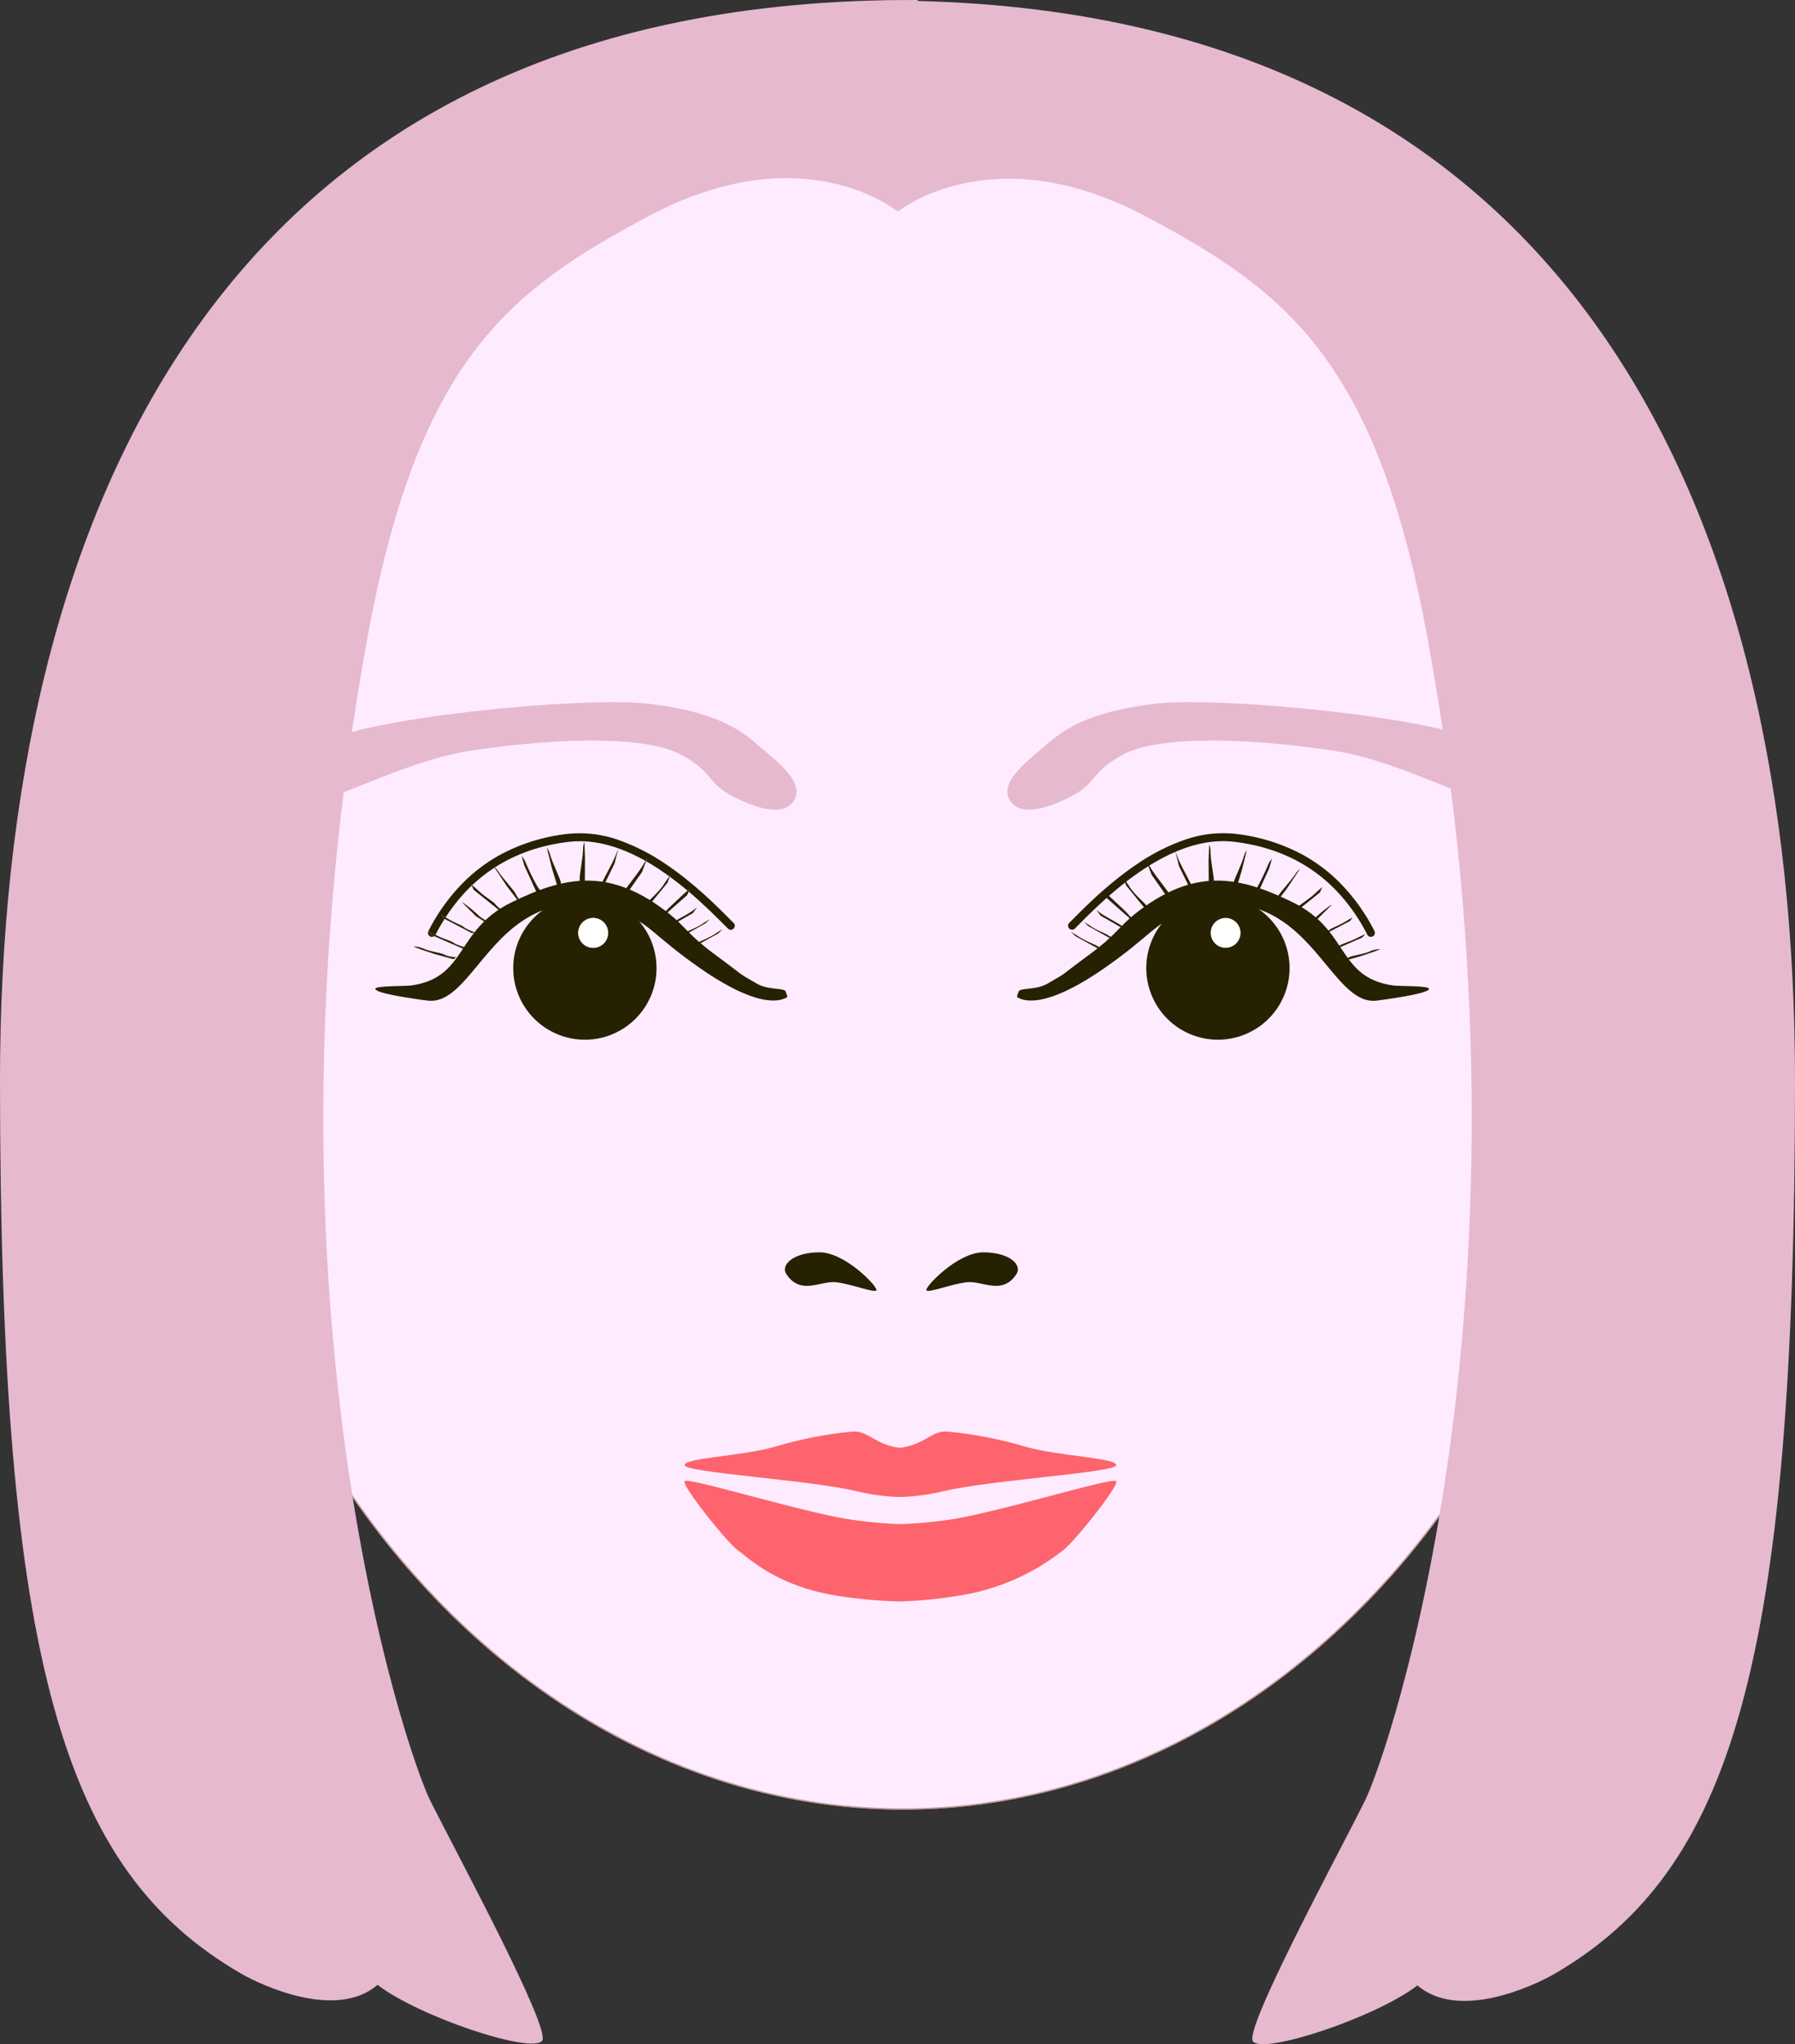 <?xml version="1.0" encoding="UTF-8" standalone="no"?>
<svg
   width="674.027"
   height="767.634"
   viewBox="0 0 674.027 767.634"
   version="1.1"
   id="svg4"
   sodipodi:docname="E1-2.svg"
   inkscape:version="1.3 (0e150ed6c4, 2023-07-21)"
   inkscape:export-filename="E1-2.svg"
   inkscape:export-xdpi="96"
   inkscape:export-ydpi="96"
   xmlns:inkscape="http://www.inkscape.org/namespaces/inkscape"
   xmlns:sodipodi="http://sodipodi.sourceforge.net/DTD/sodipodi-0.dtd"
   xmlns="http://www.w3.org/2000/svg"
   xmlns:svg="http://www.w3.org/2000/svg">
  <rect x="0" y="0" width="674.027" height="767.634" fill="#333333" stroke="none"/>
  <sodipodi:namedview
     id="namedview4"
     pagecolor="#505050"
     bordercolor="#eeeeee"
     borderopacity="1"
     inkscape:showpageshadow="0"
     inkscape:pageopacity="0"
     inkscape:pagecheckerboard="0"
     inkscape:deskcolor="#d1d1d1"
     inkscape:zoom="1"
     inkscape:cx="1075"
     inkscape:cy="731"
     inkscape:window-width="1072"
     inkscape:window-height="1031"
     inkscape:window-x="819"
     inkscape:window-y="71"
     inkscape:window-maximized="0"
     inkscape:current-layer="svg4" />
  <defs
     id="defs2" />
  <ellipse
     id="Ellipse_25"
     data-name="Ellipse 25"
     cx="339.006"
     cy="344.82"
     rx="271.845"
     ry="334.778"
     fill="#ffffff" />
  <ellipse
     cx="339.006"
     cy="344.82"
     rx="271.845"
     ry="334.778"
     stroke="none"
     id="ellipse3"
     style="fill:#ffebff;fill-opacity:1;stroke:#42210b;stroke-opacity:0.4" />
  <path
     d="m 219.627,336.636 c -0.018,0 -0.036,0.002 -0.055,0.002 l -0.008,1.371 -3.104,-0.199 c 0,0 0.159,-0.431 0.361,-1.027 -1.242,0.129 -2.458,0.347 -3.645,0.639 0.216,0.328 0.395,0.588 0.395,0.588 l -2.516,0.52 -0.135,-0.443 c -10.583,3.619 -18.195,13.642 -18.195,25.451 -7.5e-4,14.857 12.043,26.902 26.9,26.902 14.858,7.4e-4 26.903,-12.044 26.902,-26.902 -2.3e-4,-10.233 -5.716,-19.13 -14.127,-23.678 l -0.293,0.418 -2.76,-0.691 c 0,0 0.547,-0.264 1.199,-0.631 -1.911,-0.85 -3.938,-1.482 -6.053,-1.869 l -0.619,1.266 -3.072,-0.441 c 0,0 0.85,-0.455 1.779,-1.107 -0.972,-0.106 -1.957,-0.166 -2.957,-0.166 z m 3.111,8.088 c 3.095,2.7e-4 5.603,2.509 5.604,5.604 8.1e-4,3.095 -2.508,5.605 -5.604,5.605 -3.095,-2.7e-4 -5.604,-2.51 -5.604,-5.605 2.7e-4,-3.095 2.509,-5.603 5.604,-5.604 z"
     style="fill:#262100;fill-opacity:1"
     id="path253" />
  <path
     d="m 222.738,344.724 c -3.095,2.7e-4 -5.603,2.509 -5.604,5.604 -8.1e-4,3.095 2.508,5.605 5.604,5.605 3.095,-2.7e-4 5.604,-2.51 5.604,-5.605 -2.7e-4,-3.095 -2.509,-5.603 -5.604,-5.604 z"
     style="fill:#fffffe;fill-opacity:1"
     id="path252" />
  <path
     d="m 220.938,330.699 c -9.565,-0.112 -18.845,3.25 -28.908,8.184 -21.183,10.383 -16.537,28.236 -37.65,31.199 -2.186,0.307 -13.432,0.048 -13.451,1.242 -0.025,1.546 11.267,3.231 15.566,3.873 0.537,0.08 3.541,0.529 4.611,0.611 11.982,0.924 19.431,-19.779 35.408,-30.201 16.8,-10.955 30.993,-3.989 37.115,-2.242 10.159,2.9 11.277,7.775 29.525,20.408 23.553,16.306 30.909,11.319 31.957,10.979 1.092,-0.359 0.121,-1.406 -0.006,-2.242 -0.261,-1.725 -6.428,-0.511 -10.9,-3.121 -8.422,-4.912 -2.807,-1.401 -16.141,-11.23 -9.3,-6.851 -11.063,-10.44 -16.5,-14.793 -11.209,-8.967 -21.062,-12.554 -30.627,-12.666 z"
     style="fill:#262100;fill-opacity:1"
     id="path234" />
  <path
     d="m 218.023,312.918 c -1.631,-0.013 -3.261,0.065 -4.883,0.234 -9.146,0.99 -18.003,3.792 -26.055,8.242 -5.704,3.233 -10.847,7.366 -15.232,12.24 -4.379,4.83 -8.084,10.231 -11.016,16.055 -0.01,0.021 -0.011,0.042 -0.019,0.062 0.011,0.005 1.579,0.752 2.684,1.307 0.015,-0.027 0.037,-0.048 0.051,-0.076 1.032,-2.032 2.164,-4.011 3.385,-5.93 l -0.396,-0.207 -0.943,-1.316 c 0,0 0.948,0.551 1.693,0.979 2.024,-3.117 4.289,-6.076 6.783,-8.842 0.991,-1.09 2.022,-2.123 3.076,-3.125 l -0.193,-0.436 c 0,0 0.258,0.225 0.34,0.295 2.609,-2.465 5.41,-4.662 8.396,-6.592 l -0.361,-0.545 c 0.173,0.143 0.322,0.311 0.482,0.467 7.951,-5.108 17.206,-8.329 27.684,-9.586 1.389,-0.166 2.787,-0.249 4.186,-0.248 4.925,0 9.794,1.009 14.5,2.682 0.003,-0.008 0.039,-0.109 0.039,-0.109 l -0.029,0.113 c 3.508,1.248 6.925,2.863 10.207,4.715 0.172,-0.29 0.623,-1.027 0.623,-1.027 l -0.428,1.141 c 3.063,1.74 5.989,3.688 8.777,5.717 0.119,-0.153 0.231,-0.31 0.354,-0.461 l -0.219,0.561 c 2.364,1.725 4.612,3.499 6.729,5.279 0.23,-0.146 0.459,-0.296 0.705,-0.414 l -0.326,0.734 c 5.6,4.742 10.258,9.404 13.506,12.67 l 1.201,1.199 c 1.414,1.456 3.577,-0.707 2.121,-2.121 -0.371,-0.374 -0.769,-0.773 -1.193,-1.199 -5.15,-5.183 -13.767,-13.851 -24.449,-21 -5.392,-3.7 -11.241,-6.686 -17.4,-8.881 -4.613,-1.663 -9.474,-2.534 -14.377,-2.576 z m -57.207,36.838 c -0.407,0.978 0.302,2.071 1.377,2.072 0.317,0.002 0.614,-0.103 0.863,-0.277 l -1.059,-0.463 z"
     style="fill:#262100;fill-opacity:1"
     id="path251" />
  <path
     d="m 307.73,470.287 c -9.784,0 -14.723,4.691 -12.453,8.164 5.337,8.164 12.861,2.386 18.68,3.062 5.819,0.676 14.231,4.082 15.121,3.061 0.889,-1.02 -11.564,-14.287 -21.348,-14.287 z"
     style="fill:#262100;fill-opacity:1"
     id="path277" />
  <path
     d="m 392.636,279.902 c -6.817,5.916 -18.636,14.415 -12.817,21.515 4.82,5.88 17.142,0.705 24.379,-3.49 7.237,-4.195 6.032,-8.449 17.704,-14.664 11.671,-6.215 40.696,-6.969 78.119,-1.481 18.283,2.681 37.96,11.935 50.848,16.701 11.261,4.164 17.157,-8.719 7.105,-18.294 -10.583,-10.081 -99.372,-18.955 -124.426,-15.903 -25.054,3.052 -34.094,9.7 -40.912,15.616 z"
     style="fill:#e6b9cf;fill-opacity:1"
     id="path181"
     sodipodi:nodetypes="zczzssszz" />
  <path
     d="m 457.334,336.636 a 26.901,26.901 0 0 0 -26.9,26.9 26.901,26.901 0 0 0 26.9,26.902 26.901,26.901 0 0 0 26.9,-26.902 26.901,26.901 0 0 0 -26.9,-26.9 z"
     style="fill:#262100;fill-opacity:1"
     id="path274" />
  <path
     d="m 460.223,344.724 a 5.604,5.604 0 0 0 -5.604,5.604 5.604,5.604 0 0 0 5.604,5.605 5.604,5.604 0 0 0 5.604,-5.605 5.604,5.604 0 0 0 -5.604,-5.604 z"
     style="fill:#fffffe;fill-opacity:1"
     id="path231" />
  <path
     d="m 458.938,312.904 a 43.487,43.487 0 0 0 -14.375,2.574 75.594,75.594 0 0 0 -17.4,8.881 c -10.683,7.154 -19.302,15.821 -24.451,21 -0.424,0.429 -0.821,0.831 -1.191,1.201 a 1.5,1.5 0 1 0 2.121,2.121 c 0.374,-0.371 0.773,-0.773 1.199,-1.201 9.624,-9.676 31.421,-31.6 54.439,-31.6 a 35.1,35.1 0 0 1 4.184,0.248 c 16.146,1.938 29.411,8.505 39.426,19.521 a 70.569,70.569 0 0 1 10.521,15.316 1.5,1.5 0 0 0 1.357,0.861 v -0.014 a 1.5,1.5 0 0 0 1.355,-2.139 72.26,72.26 0 0 0 -11.016,-16.057 60.851,60.851 0 0 0 -15.232,-12.238 69.262,69.262 0 0 0 -26.055,-8.244 43.487,43.487 0 0 0 -4.885,-0.232 z"
     style="fill:#262100;fill-opacity:1"
     id="path275" />
  <path
     d="m 320.943,537.552 c -0.344,-0.002 -0.7,0.017 -1.068,0.061 -9.727,0.935 -19.341,2.815 -28.703,5.615 -12.732,3.695 -34.078,4.174 -34.078,6.98 0,2.806 47.467,5.587 64.889,9.861 5.143,1.24 10.401,1.944 15.689,2.102 v 0.006 h 0.211 l 0.211,0.002 v -0.006 c 5.318,-0.157 10.607,-0.861 15.781,-2.1 17.523,-4.277 65.264,-7.057 65.264,-9.865 0,-2.808 -21.47,-3.285 -34.275,-6.98 -9.419,-2.8 -19.087,-4.681 -28.869,-5.615 -5.927,-0.697 -8.4,4.833 -18.111,6.127 -9.047,-1.213 -11.777,-6.152 -16.939,-6.188 z"
     style="fill:#fb0000;fill-opacity:0.573;stroke-miterlimit:10"
     id="path183" />
  <path
     d="m 257.805,556.082 c -0.387,-0.011 -0.629,0.029 -0.711,0.127 -1.318,1.559 16.042,23.193 20,26 3.958,2.807 14.586,13.486 37.439,17.07 a 172.812,172.812 0 0 0 23.48,2.102 h 0.094 0.115 a 160.537,160.537 0 0 0 21.479,-2.109 83.5,83.5 0 0 0 39.439,-17.062 c 3.958,-2.807 21.318,-24.441 20,-26 -1.318,-1.559 -43.664,11.479 -61.475,14.287 a 165.074,165.074 0 0 1 -19.549,1.867 165.045,165.045 0 0 1 -19.547,-1.867 c -16.699,-2.632 -54.962,-14.256 -60.766,-14.414 z"
     style="fill:#fb0000;fill-opacity:0.572;stroke-miterlimit:10"
     id="path182" />
  <path
     d="m 369.232,470.287 c -9.784,0 -22.238,13.267 -21.348,14.287 0.889,1.021 9.303,-2.385 15.121,-3.061 5.818,-0.676 13.342,5.101 18.678,-3.062 2.27,-3.473 -2.667,-8.164 -12.451,-8.164 z"
     style="fill:#262100;fill-opacity:1"
     id="path276" />
  <path
     d="M 344.602,0.008 C 82.815,-1.392 -4.9999999e-6,193.325 -4.9999999e-6,405.672 -4.9999999e-6,624.871 23.863,702.549 90.537,741.15 c 7.675,4.443 35.795,17.546 51.236,4.211 15.44,11.931 57.551,25.968 61.762,21.055 3.682,-4.3 -32.36,-70.998 -41.918,-90.113 -9.124,-18.248 -68.409,-191.766 -23.734,-436.301 19,-104 52.371,-130.589 106,-159 57.946,-30.7 93,-1.686 93,-1.686 l 0.121,-1.232 0.141,1.441 c 0,0 35.055,-29.012 93,1.686 53.63,28.411 87,55 106,159 44.675,244.537 -14.608,418.055 -23.732,436.301 -9.558,19.115 -45.601,85.819 -41.918,90.115 4.211,4.913 46.321,-9.126 61.762,-21.057 15.44,13.335 43.559,0.232 51.234,-4.211 66.675,-38.6 90.537,-116.282 90.537,-335.479 0,-208.194 -79.621,-399.437 -329.461,-405.514 z"
     style="fill:#e6b9cf;fill-opacity:1"
     id="path179" />
  <path
     id="Pfad_578"
     data-name="Pfad 578"
     d="m 423.733,349.864 -10.45,-6 -1.552,-2.151 c 0,0 1.248,1.035 2.252,1.693 2.2,1.446 6.876,3.812 7.55,4.485 0.982,0.979 3.5,1.133 3.5,1.133 z"
     fill="#42210b"
     style="fill:#262100;fill-opacity:1" />
  <path
     id="Pfad_579"
     data-name="Pfad 579"
     d="m 432.67,344.496 -9.793,-11.976 -1.11,-2.853 a 31.363,31.363 0 0 1 2.051,2.839 c 2.244,3.692 6.326,6.715 6.816,7.85 0.712,1.651 4.2,3.333 4.2,3.333 z"
     fill="#42210b"
     style="fill:#262100;fill-opacity:1" />
  <path
     id="Pfad_580"
     data-name="Pfad 580"
     d="m 414.902,357.638 -11.052,-6.071 -1.709,-1.63 c 0,0 1.452,0.8 2.415,1.48 2.822,1.988 6.828,3.279 7.545,3.92 1.041,0.933 4.192,1.468 4.192,1.468 z"
     fill="#42210b"
     style="fill:#262100;fill-opacity:1" />
  <path
     id="Pfad_581"
     data-name="Pfad 581"
     d="m 418.628,353.352 -10.05,-5.626 -1.549,-1.505 c 0,0 1.32,0.742 2.2,1.37 2.563,1.84 6.212,3.043 6.862,3.635 0.945,0.861 3.818,1.367 3.818,1.367 z"
     fill="#42210b"
     style="fill:#262100;fill-opacity:1" />
  <path
     id="Pfad_582"
     data-name="Pfad 582"
     d="m 441.384,341.277 -8.963,-12.808 -1.951,-5.2 c 0,0 1.017,1.747 1.951,3.217 2.053,3.23 7.106,9.253 7.523,10.6 0.606,1.955 4.2,3.5 4.2,3.5 z"
     fill="#42210b"
     style="fill:#262100;fill-opacity:1" />
  <path
     id="Pfad_583"
     data-name="Pfad 583"
     d="m 449.617,339.352 -6.882,-14.065 -1.464,-5.818 c 0,0 0.753,2.156 1.48,3.783 1.6,3.576 5.412,10.06 5.61,11.5 0.289,2.1 4.327,4.159 4.327,4.159 z"
     fill="#42210b"
     style="fill:#262100;fill-opacity:1" />
  <path
     id="Pfad_584"
     data-name="Pfad 584"
     d="m 453.929,339.009 -0.1,-15.7 0.223,-6.092 a 7.125,7.125 0 0 1 0.508,2.765 c 0.072,3.929 1.6,10.38 1.2,11.924 -0.577,2.247 1.272,6.913 1.272,6.913 z"
     fill="#42210b"
     style="fill:#262100;fill-opacity:1" />
  <path
     id="Pfad_585"
     data-name="Pfad 585"
     d="m 426.514,346.901 -11.053,-9.764 -0.909,-2.045 a 6.986,6.986 0 0 1 1.881,1.325 c 2.21,2.1 6.9,6.349 7.524,7.286 0.909,1.363 4.232,2.293 4.232,2.293 z"
     fill="#42210b"
     style="fill:#262100;fill-opacity:1" />
  <path
     id="Pfad_586"
     data-name="Pfad 586"
     d="m 488.541,349.002 6.182,-3.905 5.409,-5.368 a 8.084,8.084 0 0 0 -1.733,1.145 48.406,48.406 0 0 0 -4.449,3.735 c -0.867,1.145 -6.819,4.28 -6.819,4.28 z"
     fill="#42210b"
     style="fill:#262100;fill-opacity:1" />
  <path
     id="Pfad_587"
     data-name="Pfad 587"
     d="m 476.548,342.438 6.633,-8.688 4.976,-7.487 a 8.425,8.425 0 0 0 -1.73,1.957 c -1.964,2.935 -6.261,7.419 -6.711,8.673 -0.654,1.824 -4.326,4.892 -4.326,4.892 z"
     fill="#42210b"
     style="fill:#262100;fill-opacity:1" />
  <path
     id="Pfad_588"
     data-name="Pfad 588"
     d="m 469.973,340.562 6.641,-14.534 0.978,-3.52 a 7.61,7.61 0 0 0 -1.373,2.176 90.108,90.108 0 0 1 -4.423,9.072 c -1.225,1.784 -4.166,5.971 -4.166,5.971 z"
     fill="#42210b"
     style="fill:#262100;fill-opacity:1" />
  <path
     id="Pfad_589"
     data-name="Pfad 589"
     d="m 462.441,339.53 3.82,-12.539 1.9,-7.664 a 7.628,7.628 0 0 0 -1.17,2.5 c -1.066,3.646 -4.111,9.435 -4.14,10.928 -0.042,2.171 -2.926,6.254 -2.926,6.254 z"
     fill="#42210b"
     style="fill:#262100;fill-opacity:1" />
  <path
     id="Pfad_590"
     data-name="Pfad 590"
     d="m 484.141,344.365 11.482,-9.215 0.909,-2.045 c 0,0 -1.982,1.692 -2.987,2.65 -2.21,2.1 -5.479,3.909 -6.1,4.846 -0.909,1.363 -4.546,3.407 -4.546,3.407 z"
     fill="#42210b"
     style="fill:#262100;fill-opacity:1" />
  <path
     id="Pfad_591"
     data-name="Pfad 591"
     d="m 496.275,351.425 10.677,-5.58 0.943,-1.316 c 0,0 -1.851,1.031 -2.8,1.619 -2.08,1.294 -5.06,2.338 -5.673,2.931 -0.892,0.863 -4.209,2.049 -4.209,2.049 z"
     fill="#42210b"
     style="fill:#262100;fill-opacity:1" />
  <path
     id="Pfad_592"
     data-name="Pfad 592"
     d="m 503.185,361.209 7.251,-1.994 c 0,0 10.143,-3.255 7.154,-2.755 a 9.869,9.869 0 0 0 -3.626,1 c -2.816,1.049 -6.338,1.431 -7.251,1.994 -1.329,0.82 -4.557,1.056 -4.557,1.056 z"
     fill="#42210b"
     style="fill:#262100;fill-opacity:1" />
  <path
     id="Pfad_593"
     data-name="Pfad 593"
     d="m 499.595,357.278 11.9,-5.191 1.19,-1.338 c 0,0 -2.072,0.968 -3.142,1.528 -2.352,1.233 -5.584,2.134 -6.314,2.723 -1.061,0.857 -4.664,1.885 -4.664,1.885 z"
     fill="#42210b"
     style="fill:#262100;fill-opacity:1" />
  <path
     d="m 261.762,340.713 c 0,0 -1.248,1.035 -2.252,1.693 -2.205,1.446 -6.875,3.811 -7.549,4.484 -0.982,0.979 -3.5,1.133 -3.5,1.133 l 1.299,0.84 10.451,-6 z"
     style="fill:#262100;fill-opacity:1"
     id="path250" />
  <path
     d="m 251.727,328.666 c -0.736,0.908 -1.421,1.856 -2.051,2.84 -2.244,3.692 -6.326,6.715 -6.816,7.85 -0.712,1.651 -4.199,3.334 -4.199,3.334 l 2.164,0.807 9.793,-11.977 z"
     style="fill:#262100;fill-opacity:1"
     id="path249" />
  <path
     d="m 271.354,348.937 c 0,0 -1.453,0.799 -2.416,1.479 -2.822,1.988 -6.827,3.281 -7.543,3.922 -1.042,0.933 -4.193,1.467 -4.193,1.467 l 1.391,0.834 11.053,-6.072 z"
     style="fill:#262100;fill-opacity:1"
     id="path248" />
  <path
     d="m 266.465,345.22 c 0,0 -1.32,0.743 -2.195,1.371 -2.563,1.84 -6.211,3.043 -6.861,3.635 -0.945,0.861 -3.818,1.367 -3.818,1.367 l 1.275,0.758 10.051,-5.625 z"
     style="fill:#262100;fill-opacity:1"
     id="path247" />
  <path
     d="m 243.023,322.269 c 0,0 -1.017,1.747 -1.951,3.217 -2.052,3.23 -7.106,9.253 -7.523,10.6 -0.606,1.955 -4.199,3.5 -4.199,3.5 l 2.76,0.691 8.963,-12.809 z"
     style="fill:#262100;fill-opacity:1"
     id="path246" />
  <path
     d="m 232.223,318.468 c 0,0 -0.753,2.156 -1.48,3.783 -1.6,3.576 -5.411,10.06 -5.609,11.5 -0.289,2.1 -4.328,4.158 -4.328,4.158 l 3.072,0.441 6.881,-14.064 z"
     style="fill:#262100;fill-opacity:1"
     id="path245" />
  <path
     d="m 219.441,316.209 c -0.351,0.879 -0.524,1.819 -0.508,2.766 -0.072,3.929 -1.601,10.38 -1.201,11.924 0.577,2.247 -1.271,6.912 -1.271,6.912 l 3.104,0.199 0.1,-15.701 z"
     style="fill:#262100;fill-opacity:1"
     id="path244" />
  <path
     d="m 258.941,334.091 c -0.696,0.334 -1.331,0.782 -1.881,1.324 -2.21,2.1 -6.899,6.35 -7.523,7.287 -0.909,1.363 -4.232,2.293 -4.232,2.293 l 1.676,0.904 11.053,-9.764 z"
     style="fill:#262100;fill-opacity:1"
     id="path243" />
  <path
     d="m 173.361,338.728 5.41,5.369 6.182,3.904 1.41,-0.113 c 0,0 -5.953,-3.134 -6.82,-4.279 -1.407,-1.333 -2.893,-2.581 -4.449,-3.736 -0.526,-0.454 -1.108,-0.839 -1.732,-1.145 z"
     style="fill:#262100;fill-opacity:1"
     id="path242" />
  <path
     d="m 185.332,325.263 4.977,7.486 6.633,8.688 1.156,-0.652 c 0,0 -3.67,-3.069 -4.324,-4.893 -0.45,-1.254 -4.747,-5.737 -6.711,-8.672 -0.472,-0.738 -1.055,-1.399 -1.73,-1.957 z"
     style="fill:#262100;fill-opacity:1"
     id="path241" />
  <path
     d="m 195.902,321.508 0.977,3.52 6.643,14.535 2.342,-0.836 c 0,0 -2.941,-4.187 -4.166,-5.971 -1.642,-2.939 -3.119,-5.968 -4.422,-9.072 -0.331,-0.798 -0.795,-1.534 -1.373,-2.176 z"
     style="fill:#262100;fill-opacity:1"
     id="path240" />
  <path
     d="m 205.336,318.326 1.9,7.664 3.82,12.539 2.516,-0.52 c 0,0 -2.884,-4.083 -2.926,-6.254 -0.029,-1.493 -3.074,-7.284 -4.139,-10.93 -0.236,-0.898 -0.633,-1.745 -1.172,-2.5 z"
     style="fill:#262100;fill-opacity:1"
     id="path239" />
  <path
     d="m 176.957,332.105 0.91,2.045 11.48,9.215 1.242,-0.357 c 0,0 -3.636,-2.043 -4.545,-3.406 -0.621,-0.937 -3.89,-2.746 -6.1,-4.846 -1.005,-0.958 -2.988,-2.65 -2.988,-2.65 z"
     style="fill:#262100;fill-opacity:1"
     id="path238" />
  <path
     d="m 165.598,343.529 0.943,1.316 10.678,5.58 1.062,-0.297 c 0,0 -3.317,-1.188 -4.209,-2.051 -0.613,-0.593 -3.594,-1.636 -5.674,-2.93 -0.949,-0.588 -2.801,-1.619 -2.801,-1.619 z"
     style="fill:#262100;fill-opacity:1"
     id="path237" />
  <path
     d="m 155.492,355.408 c -1.349,-0.054 7.566,2.807 7.566,2.807 l 7.25,1.994 1.029,-0.699 c 0,0 -3.227,-0.237 -4.557,-1.057 -0.913,-0.563 -4.436,-0.943 -7.252,-1.992 -1.133,-0.563 -2.364,-0.902 -3.625,-1 -0.187,-0.031 -0.322,-0.049 -0.412,-0.053 z"
     style="fill:#262100;fill-opacity:1"
     id="path236" />
  <path
     d="m 160.809,349.748 1.189,1.34 11.9,5.189 1.029,-0.393 c 0,0 -3.603,-1.028 -4.664,-1.885 -0.73,-0.589 -3.961,-1.49 -6.312,-2.723 -1.07,-0.56 -3.143,-1.529 -3.143,-1.529 z"
     style="fill:#262100;fill-opacity:1"
     id="path235" />
  <path
     d="m 456.605,330.699 c -9.564,0.113 -19.414,3.7 -30.621,12.666 -5.438,4.353 -7.2,7.942 -16.5,14.793 -13.335,9.829 -7.722,6.318 -16.145,11.23 -4.471,2.61 -10.637,1.396 -10.898,3.121 h -0.01 c -0.122,0.836 -1.095,1.883 0,2.242 1.048,0.34 8.403,5.327 31.957,-10.979 18.247,-12.633 19.366,-17.508 29.525,-20.408 6.122,-1.747 20.315,-8.713 37.115,2.242 15.976,10.422 23.426,31.125 35.408,30.201 1.071,-0.082 4.073,-0.531 4.611,-0.611 4.298,-0.642 15.589,-2.327 15.565,-3.873 -0.019,-1.194 -11.264,-0.935 -13.449,-1.242 -21.114,-2.963 -16.468,-20.816 -37.65,-31.199 -10.062,-4.933 -19.34,-8.295 -28.904,-8.184 z"
     style="fill:#262100;fill-opacity:1"
     id="path233" />
  <path
     d="m 284.744,279.902 c 6.817,5.916 18.636,14.415 12.817,21.515 -4.82,5.88 -17.142,0.705 -24.379,-3.49 -7.237,-4.195 -6.032,-8.449 -17.703,-14.664 -11.671,-6.215 -40.696,-6.969 -78.119,-1.481 -18.283,2.681 -37.96,11.935 -50.848,16.701 -11.261,4.164 -17.157,-8.719 -7.105,-18.294 10.583,-10.081 99.372,-18.955 124.426,-15.903 25.054,3.052 34.094,9.7 40.912,15.616 z"
     style="fill:#e6b9cf;fill-opacity:1"
     id="path278"
     sodipodi:nodetypes="zczzssszz" />
</svg>
